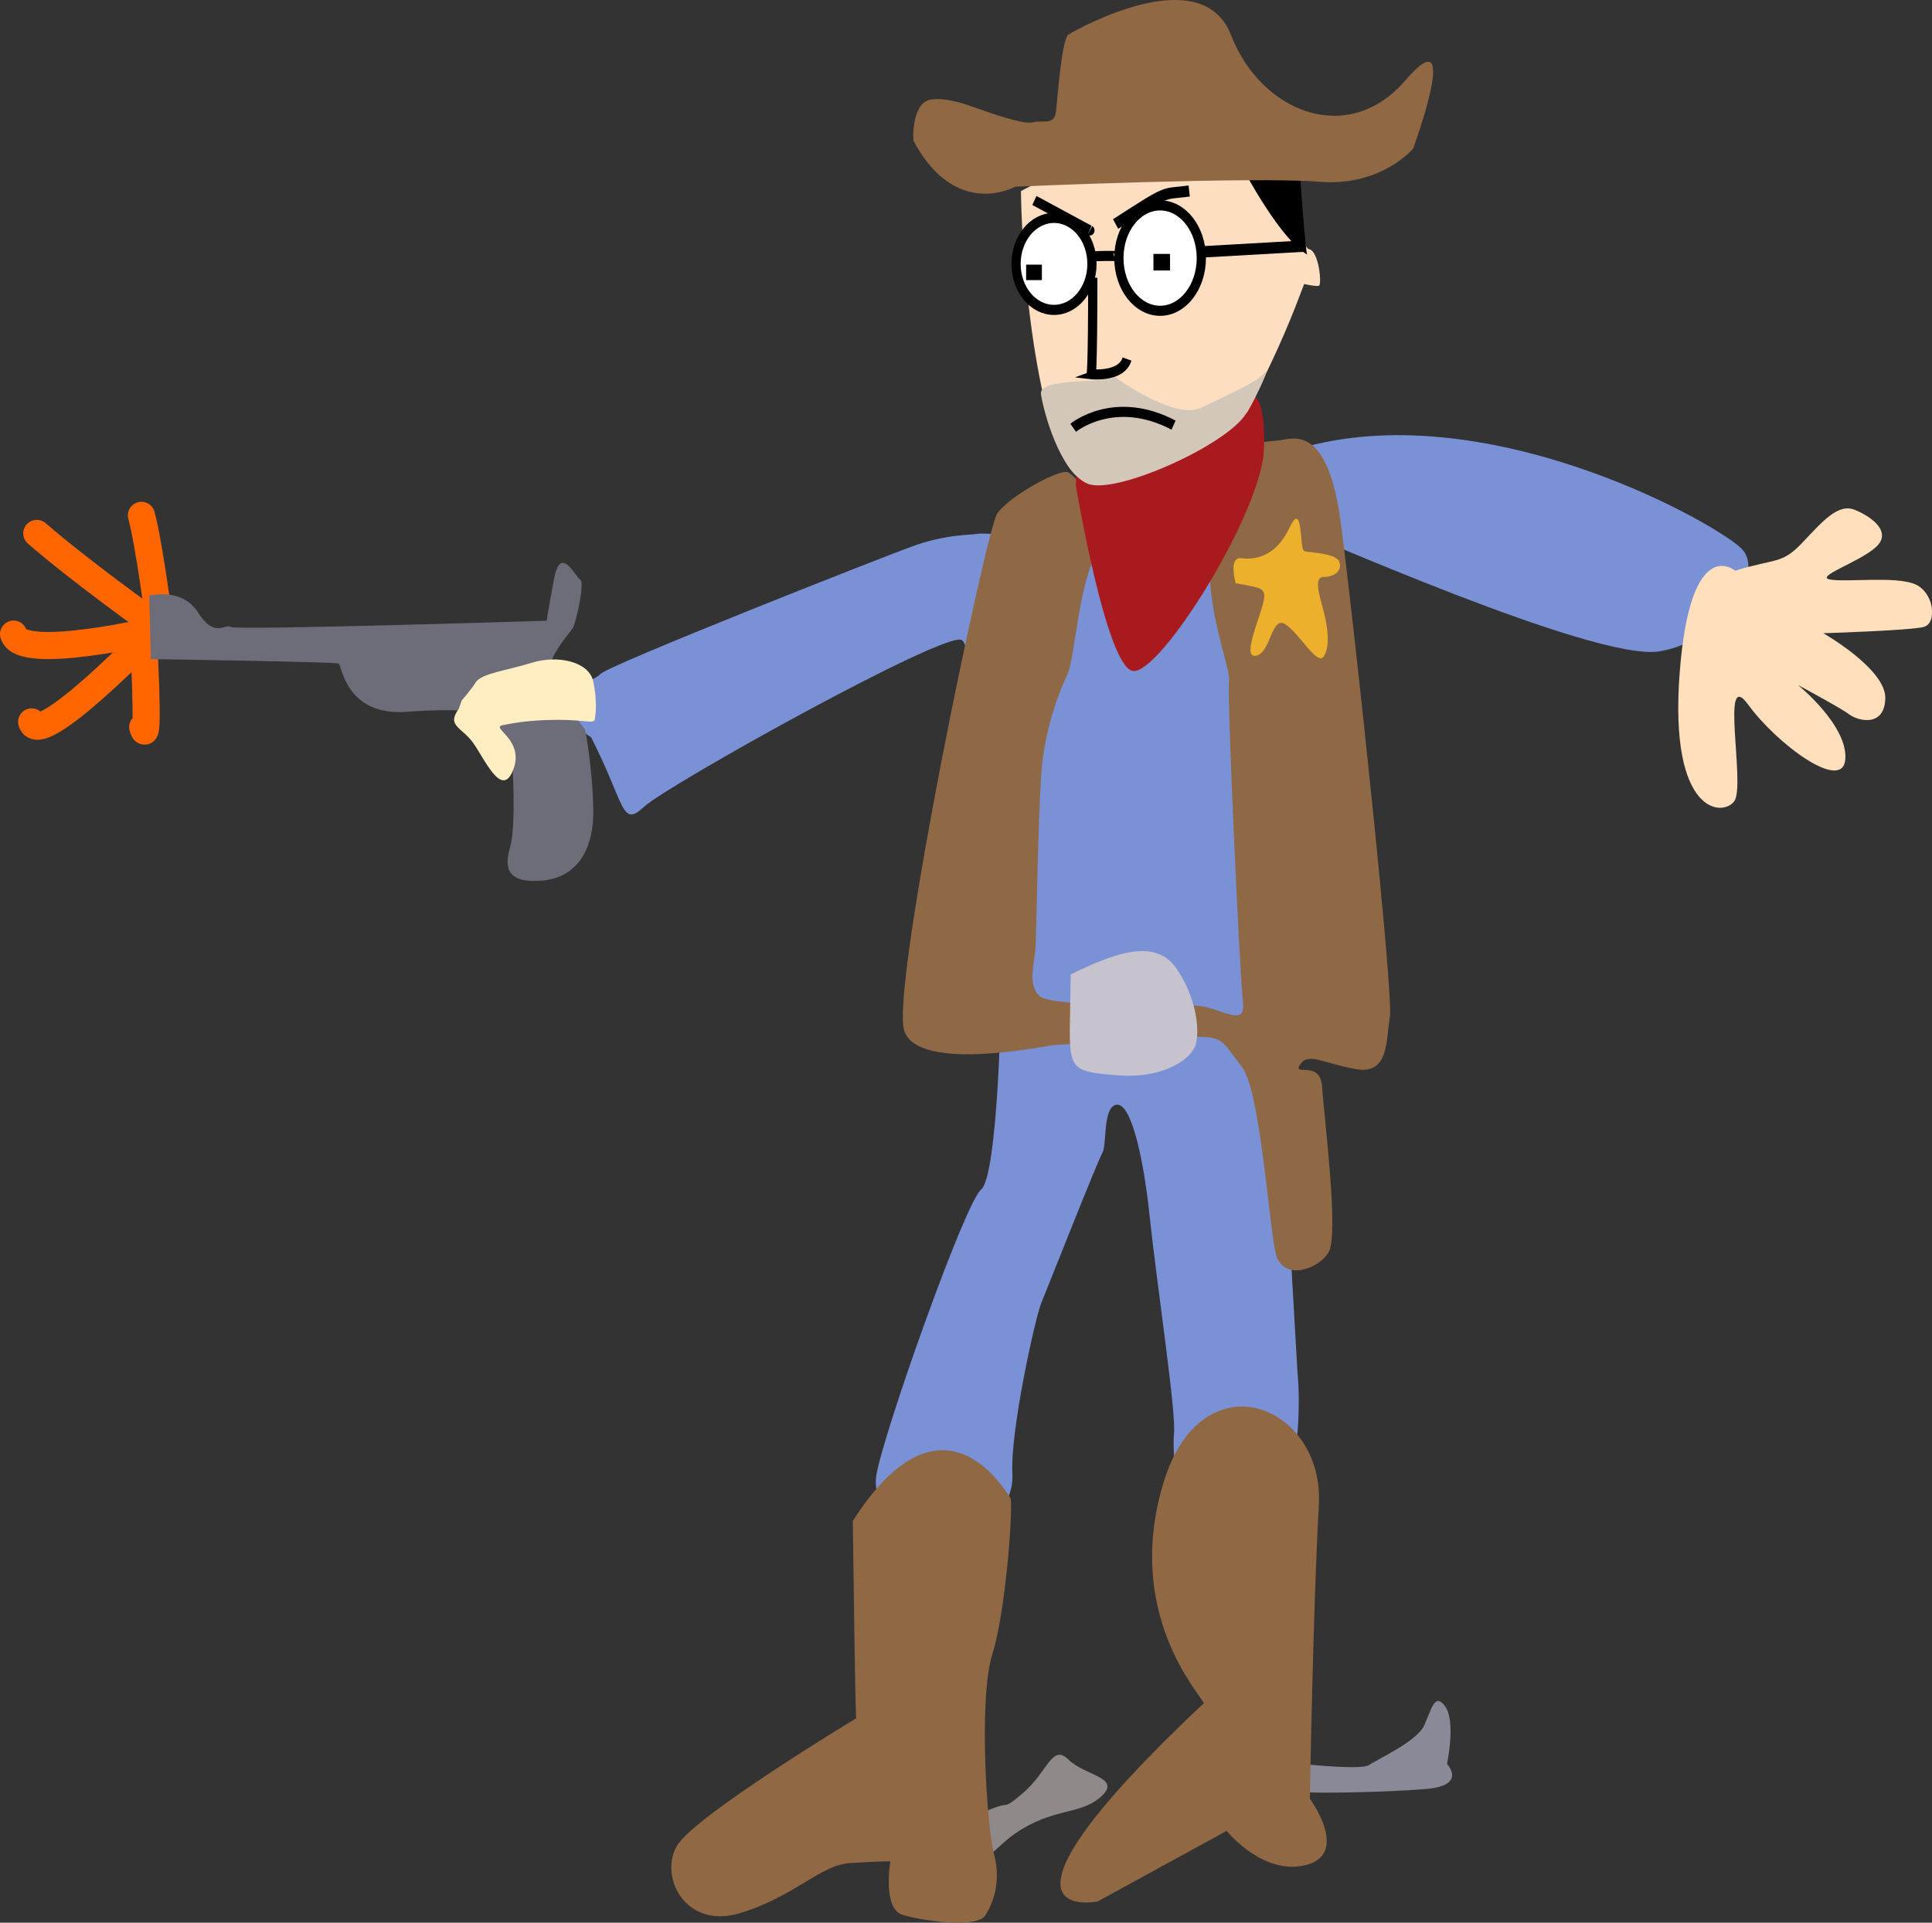 <?xml version="1.0" encoding="UTF-8" standalone="no"?>
<!-- Created with Inkscape (http://www.inkscape.org/) -->

<svg
   xmlns:dc="http://purl.org/dc/elements/1.1/"
   xmlns:cc="http://creativecommons.org/ns#"
   xmlns:rdf="http://www.w3.org/1999/02/22-rdf-syntax-ns#"
   xmlns:svg="http://www.w3.org/2000/svg"
   xmlns="http://www.w3.org/2000/svg"
   xmlns:sodipodi="http://sodipodi.sourceforge.net/DTD/sodipodi-0.dtd"
   xmlns:inkscape="http://www.inkscape.org/namespaces/inkscape"
   width="747.967"
   height="744.562"
   id="svg3829"
   version="1.1"
   inkscape:version="0.48.5 r10040"
   sodipodi:docname="Sartre_cowboy.svg">
  <rect width="100%" height="100%" fill="#333333" stroke="none"/>
  <defs
     id="defs3831" />
  <sodipodi:namedview
     id="base"
     pagecolor="#ffffff"
     bordercolor="#666666"
     borderopacity="1.0"
     inkscape:pageopacity="0.0"
     inkscape:pageshadow="2"
     inkscape:zoom="1"
     inkscape:cx="51.035721"
     inkscape:cy="492.98366"
     inkscape:document-units="px"
     inkscape:current-layer="layer1"
     showgrid="false"
     fit-margin-top="0"
     fit-margin-left="0"
     fit-margin-right="0"
     fit-margin-bottom="0"
     inkscape:window-width="1920"
     inkscape:window-height="1059"
     inkscape:window-x="0"
     inkscape:window-y="21"
     inkscape:window-maximized="0" />
  <g
     inkscape:label="Layer 1"
     inkscape:groupmode="layer"
     id="layer1"
     transform="translate(34.287,-142.938)">
    <path
       style="fill:#aa4400;stroke:#ff6600;stroke-width:10.5;stroke-linecap:round;stroke-linejoin:miter;stroke-miterlimit:4;stroke-opacity:1;stroke-dasharray:none"
       d="m 4,241.562 c 0,0 -4,-31 -7,-42"
       id="path3009"
       inkscape:connector-curvature="0"
       transform="translate(23.463,142.938)"
       sodipodi:nodetypes="cc" />
    <path
       style="fill:#aa4400;stroke:#ff6600;stroke-width:10.5;stroke-linecap:round;stroke-linejoin:miter;stroke-miterlimit:4;stroke-opacity:1;stroke-dasharray:none"
       d="m 20.963,384.5 c 0,0 3,51 0,40"
       id="path3009-6"
       inkscape:connector-curvature="0"
       sodipodi:nodetypes="cc" />
    <path
       style="fill:#aa4400;stroke:#ff6600;stroke-width:10.5;stroke-linecap:round;stroke-linejoin:miter;stroke-miterlimit:4;stroke-opacity:1;stroke-dasharray:none"
       d="m 27.963,386.5 c 0,0 -54,13 -57,2"
       id="path3009-2"
       inkscape:connector-curvature="0"
       sodipodi:nodetypes="cc" />
    <path
       style="fill:none;stroke:#ff6600;stroke-width:10.5;stroke-linecap:round;stroke-linejoin:miter;stroke-miterlimit:4;stroke-opacity:1;stroke-dasharray:none"
       d="m 23.963,383.5 c 0,0 -26.834,-19.13 -44,-34"
       id="path3009-0"
       inkscape:connector-curvature="0"
       sodipodi:nodetypes="cc" />
    <path
       style="fill:#aa4400;stroke:#ff6600;stroke-width:10.5;stroke-linecap:round;stroke-linejoin:miter;stroke-miterlimit:4;stroke-opacity:1;stroke-dasharray:none"
       d="m 25.963,386.5 c 0,0 -45,47 -48,36"
       id="path3009-00"
       inkscape:connector-curvature="0"
       sodipodi:nodetypes="cc" />
    <g
       transform="matrix(3.575,0,0,3.913,-835.048,-803.203)"
       id="g3837">
      <path
         inkscape:connector-curvature="0"
         id="path3785"
         d="m 334.55,260.707 c 0.177,11.049 2.74,28.108 7.071,28.638 4.331,0.53 14.849,-2.828 17.766,-7.601 2.917,-4.773 5.127,-10.165 5.127,-10.165 l 0.707,-1.679 c 0,0 1.237,0.265 1.591,0.177 0.354,-0.088 0,-3.447 -1.061,-3.624 -1.061,-0.177 -1.149,-6.983 -1.149,-6.983 l -13.7,-6.629 z"
         style="fill:#fddec1;fill-opacity:1;stroke:none" />
      <path
         inkscape:connector-curvature="0"
         id="path3787"
         d="m 365.546,266.982 c -2.798,-1.408 -6.703,-8.075 -6.703,-8.075 l 5.954,-0.407 0.033,1.333 c 0,0 0.521,6.778 0.716,7.149 z"
         style="fill:#000000;fill-opacity:1;stroke:none" />
      <path
         inkscape:connector-curvature="0"
         id="path2989"
         d="m 322.927,255.757 c -0.133,-0.928 0.044,-3.845 1.856,-4.11 1.812,-0.265 4.243,0.619 5.215,0.928 0.972,0.309 4.817,1.591 5.878,1.326 1.061,-0.265 2.298,0.354 2.475,-1.105 0.177,-1.458 0.619,-7.204 1.37,-7.601 0.751,-0.398 14.363,-7.513 17.589,0.088 3.226,7.601 12.64,11.093 18.871,4.464 6.231,-6.629 0.84,6.762 0.84,6.762 0,0 -3.491,3.801 -10.253,3.27 -6.762,-0.53 -32.836,0.486 -32.836,0.486 0,0 -6.408,3.315 -11.004,-4.508 z"
         style="fill:#906844;fill-opacity:1;stroke:none" />
      <path
         transform="translate(0.354,-0.53)"
         d="m 341.886,268.441 c 0,2.514 -1.84,4.552 -4.11,4.552 -2.27,0 -4.11,-2.038 -4.11,-4.552 0,-2.514 1.84,-4.552 4.11,-4.552 2.27,0 4.11,2.038 4.11,4.552 z"
         sodipodi:ry="4.552"
         sodipodi:rx="4.1100583"
         sodipodi:cy="268.44095"
         sodipodi:cx="337.77606"
         id="path3767"
         style="fill:#ffffff;fill-opacity:1;stroke:#000000;stroke-opacity:1"
         sodipodi:type="arc" />
      <path
         d="m 354.084,267.336 c 0,2.88 -1.998,5.215 -4.464,5.215 -2.465,0 -4.464,-2.335 -4.464,-5.215 0,-2.88 1.998,-5.215 4.464,-5.215 2.465,0 4.464,2.335 4.464,5.215 z"
         sodipodi:ry="5.2149124"
         sodipodi:rx="4.4636116"
         sodipodi:cy="267.33612"
         sodipodi:cx="349.62012"
         id="path3769"
         style="fill:#ffffff;fill-opacity:1;stroke:#000000;stroke-opacity:1"
         sodipodi:type="arc" />
      <rect
         y="268.485"
         x="335.611"
         height="0.53"
         width="0.707"
         id="rect3773"
         style="fill:#0001ff;fill-opacity:1;stroke:#000000;stroke-opacity:1" />
      <rect
         y="267.336"
         x="349.311"
         height="0.814"
         width="0.972"
         id="rect3775"
         style="fill:#0001ff;fill-opacity:1;stroke:#000000;stroke-width:0.827;stroke-opacity:1" />
      <path
         inkscape:connector-curvature="0"
         id="path3777"
         d="m 342.063,267.159 c 2.917,-0.088 2.828,0 2.828,0"
         style="fill:none;stroke:#000000;stroke-width:1px;stroke-linecap:butt;stroke-linejoin:miter;stroke-opacity:1" />
      <path
         sodipodi:nodetypes="cc"
         inkscape:connector-curvature="0"
         id="path3779"
         d="m 354.26,266.717 10.953,-0.568"
         style="fill:none;stroke:#000000;stroke-width:1.128px;stroke-linecap:butt;stroke-linejoin:miter;stroke-opacity:1" />
      <path
         inkscape:connector-curvature="0"
         id="path3781"
         d="m 342.328,269.281 c 0,9.458 -0.177,9.546 -0.177,9.546 0,0 3.27,0.354 3.889,-1.503"
         style="fill:none;stroke:#000000;stroke-width:1px;stroke-linecap:butt;stroke-linejoin:miter;stroke-opacity:1" />
      <path
         inkscape:connector-curvature="0"
         id="path3797"
         d="m 336.008,261.635 c 6.32,3.138 6.01,2.961 6.01,2.961"
         style="fill:none;stroke:#000000;stroke-width:1px;stroke-linecap:butt;stroke-linejoin:miter;stroke-opacity:1" />
      <path
         inkscape:connector-curvature="0"
         id="path3799"
         d="m 344.8,263.964 c 5.989,-3.527 4.909,-2.895 7.971,-3.263"
         style="fill:none;stroke:#000000;stroke-width:1.102px;stroke-linecap:butt;stroke-linejoin:miter;stroke-opacity:1" />
      <path
         inkscape:connector-curvature="0"
         id="path3805"
         d="m 288,314.75 c 3.75,6.75 3.25,9 5.75,6.875 2.5,-2.125 32.5,-17.375 34.375,-16.5 1.875,0.875 3.75,26.875 4.125,31.125 0.375,4.25 -0.25,22 -2,23.25 -1.75,1.25 -10.75,24.5 -11.375,28.375 -0.625,3.875 5.875,13.5 7.875,9.625 2,-3.875 7.125,-5.625 6.875,-9.875 -0.25,-4.25 2.5,-15.5 3.125,-16.875 0.625,-1.375 6.125,-14.125 6.625,-14.875 0.5,-0.75 0,-4.5 1.5,-4.75 1.5,-0.25 2.875,4.625 3.625,11.125 0.75,6.5 2.875,19.375 2.625,21.375 -0.25,2 0.625,14 3.875,12.75 3.25,-1.25 6.25,-1.25 8.25,-6.875 2,-5.625 1.25,-11.875 1.25,-11.875 0,0 -1.125,-17.375 -1.25,-21.125 -0.125,-3.75 -1.5,-8.25 -1.5,-12.625 0,-4.375 1.125,-49.875 1.875,-49.875 0.75,0 33.125,13.375 40.125,12.25 7,-1.125 11.375,-7.75 8.875,-10.125 -2.5,-2.375 -26.125,-14.625 -46.125,-10.375 -20,4.25 -29.625,9.125 -30.375,9.125 -0.75,0 -5.625,-0.375 -6.25,-0.25 -0.625,0.125 -3.375,0 -7.125,1.25 -3.75,1.25 -32.875,11.75 -33.75,12.625 -0.875,0.875 -5.375,1.75 -3.75,3.75 1.625,2 2.75,2.5 2.75,2.5 z"
         style="fill:#7a91d5;fill-opacity:1;stroke:none" />
      <path
         inkscape:connector-curvature="0"
         id="path3807"
         d="m 353.288,341.317 c 2.74,0 5.657,2.386 5.303,-0.354 -0.354,-2.74 -1.768,-30.848 -1.503,-31.82 0.265,-0.972 -2.74,-7.601 -1.945,-12.551 0.795,-4.95 0.884,-8.397 2.74,-9.811 1.856,-1.414 3.182,-1.237 4.685,-1.414 1.503,-0.177 5.215,-1.591 6.629,8.22 1.414,9.811 5.745,46.757 5.303,48.879 -0.442,2.121 0,5.745 -3.712,5.127 -3.712,-0.619 -5.127,-1.679 -6.01,-0.442 -0.884,1.237 2.21,-0.53 2.386,2.21 0.177,2.74 1.856,14.584 0.707,16.352 -1.149,1.768 -5.038,2.917 -5.745,0.088 -0.707,-2.828 -1.679,-16.087 -3.624,-18.385 -1.945,-2.298 -1.945,-2.917 -4.243,-3.005 -2.298,-0.088 -15.38,0.795 -15.998,0.795 -0.619,0 -14.849,2.828 -16.352,-1.414 -1.503,-4.243 8.839,-49.497 10.076,-51.177 1.237,-1.679 6.806,-4.508 7.69,-4.066 0.884,0.442 5.127,4.419 3.094,7.867 -2.033,3.447 -2.386,10.607 -3.182,12.109 -0.795,1.503 -2.475,5.303 -2.828,9.811 -0.354,4.508 -0.53,15.38 -0.619,17.059 -0.088,1.679 -0.972,3.977 0.53,5.038 1.503,1.061 16.617,0.884 16.617,0.884 z"
         style="fill:#8f6945;fill-opacity:1;stroke:none" />
      <path
         inkscape:connector-curvature="0"
         id="path3803"
         d="m 340.5,289.871 c 0,0 3.25,17.73 6.125,18.316 2.875,0.587 14.062,-15.709 14.25,-22.032 0.188,-6.323 -1.812,-5.215 -1.812,-5.215 l -18.5,7.366 z"
         style="fill:#a91a1e;fill-opacity:1;stroke:none" />
      <path
         sodipodi:nodetypes="csscssc"
         inkscape:connector-curvature="0"
         id="path3801"
         d="m 344.719,279.094 c 0,0 6.469,4.375 9.406,3.031 2.938,-1.344 5.906,-2.438 6.812,-3.438 0.906,-1 -1.75,3.938 -2,4.031 -2.125,3.156 -14.221,8.1 -17.188,6.938 -3.031,-1.188 -4.763,-7.202 -5.031,-8.844 -0.281,-1.719 7.094,-1.031 8,-1.719 z"
         style="fill:#d3c7b9;fill-opacity:1;stroke:none" />
      <path
         inkscape:connector-curvature="0"
         id="path3809"
         d="m 339.942,338.224 c 5.127,-2.298 9.281,-3.536 11.49,-0.53 2.21,3.005 2.475,6.187 2.033,7.513 -0.442,1.326 -3.359,3.359 -8.397,3.005 -5.038,-0.354 -5.303,-0.53 -5.215,-5.303 0.088,-4.773 0.088,-4.685 0.088,-4.685 z"
         style="fill:#c6c3ce;fill-opacity:1;stroke:none" />
      <path
         inkscape:connector-curvature="0"
         id="path3811"
         d="m 357.796,299.509 c 3.005,0.53 3.536,0.354 2.828,2.475 -0.707,2.121 -2.033,5.038 -0.53,4.685 1.503,-0.354 1.591,-3.977 3.094,-3.094 1.503,0.884 3.447,4.154 4.154,3.182 0.707,-0.972 0.442,-2.828 0,-4.419 -0.442,-1.591 -1.149,-3.447 0,-3.447 1.149,0 2.033,-0.619 1.679,-1.503 -0.354,-0.884 -3.27,-0.884 -3.801,-1.061 -0.53,-0.177 -0.088,-5.215 -1.591,-2.298 -1.503,2.917 -3.801,3.182 -5.215,3.005 -1.414,-0.177 -0.619,2.475 -0.619,2.475 z"
         style="fill:#ecb02c;fill-opacity:1;stroke:none" />
      <path
         inkscape:connector-curvature="0"
         id="path3813"
         d="m 411.89,298.272 c 4.419,-1.237 5.038,-0.619 7.248,-2.74 2.21,-2.121 3.889,-3.977 5.745,-3.27 1.856,0.707 4.066,2.21 2.21,3.712 -1.856,1.503 -6.718,2.917 -4.861,3.182 1.856,0.265 6.983,-0.354 9.104,0.442 2.121,0.795 2.475,3.889 0.972,4.243 -1.503,0.354 -10.872,0.619 -10.872,0.619 0,0 6.806,3.536 6.718,6.452 -0.088,2.917 -3.005,2.21 -3.889,1.591 -0.884,-0.619 -5.568,-2.917 -5.568,-2.917 0,0 5.392,3.977 5.127,7.336 -0.265,3.359 -7.425,-1.503 -10.518,-5.392 -3.094,-3.889 -0.265,7.955 -1.503,9.546 -1.237,1.591 -7.071,1.326 -5.922,-12.64 1.149,-13.965 6.01,-10.165 6.01,-10.165 z"
         style="fill:#ffdfbc;fill-opacity:1;stroke:none" />
      <path
         inkscape:connector-curvature="0"
         id="path3783"
         d="m 340.207,284.13 c 0,0 4.419,-3.359 10.872,-0.265"
         style="fill:none;stroke:#000000;stroke-width:1px;stroke-linecap:butt;stroke-linejoin:miter;stroke-opacity:1" />
      <path
         inkscape:connector-curvature="0"
         id="path3815"
         d="m 240.151,300.747 0.177,6.276 c 0,0 19.976,0.265 20.329,0.442 0.354,0.177 0.795,5.215 7.336,4.773 6.541,-0.442 8.927,0.177 8.927,0.177 0,0 2.386,3.801 2.475,4.154 0.088,0.354 0.53,6.894 -0.177,9.104 -0.707,2.21 -0.088,3.536 3.447,3.27 3.536,-0.265 5.657,-2.74 5.568,-7.071 -0.088,-4.331 -0.884,-7.867 -0.884,-7.867 0,0 -4.419,-5.303 -3.624,-6.894 0.795,-1.591 1.945,-2.652 2.298,-3.182 0.354,-0.53 1.326,-4.508 0.795,-4.773 -0.53,-0.265 -2.121,-3.536 -2.828,-0.088 -0.707,3.447 -0.795,4.154 -0.795,4.154 0,0 -33.588,0.972 -34.206,0.619 -0.619,-0.354 -1.768,1.149 -3.536,-1.414 -1.768,-2.563 -5.303,-1.679 -5.303,-1.679 z"
         style="fill:#6d6d79;fill-opacity:1;stroke:none" />
      <path
         inkscape:connector-curvature="0"
         id="path3821"
         d="m 364.867,416.359 c 1.237,0.088 6.629,0.619 7.425,0.088 0.795,-0.53 5.127,-2.298 5.922,-3.889 0.795,-1.591 1.149,-3.359 2.298,-1.856 1.149,1.503 0.177,5.657 0.177,5.657 0,0 2.21,2.121 -2.21,2.475 -4.419,0.354 -14.319,0.53 -14.142,0.177 0.177,-0.354 0.53,-2.652 0.53,-2.652 z"
         style="fill:#8a8997;fill-opacity:1;stroke:none" />
      <path
         inkscape:connector-curvature="0"
         id="path3819"
         d="m 328.981,421.839 c 5.215,-2.475 3.005,-0.442 5.745,-2.563 2.74,-2.121 3.182,-4.95 4.95,-3.359 1.768,1.591 5.657,1.768 3.712,3.536 -1.945,1.768 -4.508,1.326 -7.867,2.917 -3.359,1.591 -3.801,3.182 -4.773,2.828 -0.972,-0.354 -1.768,-3.359 -1.768,-3.359 z"
         style="fill:#8f8989;fill-opacity:1;stroke:none" />
      <path
         sodipodi:nodetypes="csssscssscc"
         inkscape:connector-curvature="0"
         id="path3817"
         d="m 273.65,311.972 c -1.326,1.679 0.354,1.768 1.591,3.359 1.237,1.591 3.031,5.375 4.243,2.828 1.503,-3.157 -2.475,-4.331 -1.061,-4.596 1.414,-0.265 3.182,-0.53 6.099,-0.53 2.917,0 3.801,0.442 3.889,-0.088 0.088,-0.53 0.265,-1.768 -0.177,-3.712 -0.442,-1.945 -3.801,-2.652 -6.629,-1.856 -2.828,0.795 -5.48,1.061 -6.099,1.945 -0.619,0.884 -1.503,1.768 -1.503,1.768 z"
         style="fill:#ffeec2;fill-opacity:1;stroke:none" />
      <path
         inkscape:connector-curvature="0"
         id="path3825"
         d="m 320.408,425.993 c 0,0 -0.884,4.685 1.326,5.303 2.21,0.619 8.043,1.326 8.927,0.088 0.884,-1.237 1.768,-3.359 0.972,-6.099 -0.795,-2.74 -1.679,-15.468 -0.177,-19.799 1.503,-4.331 2.298,-15.114 1.945,-15.468 -0.354,-0.354 -7.248,-11.756 -17.059,2.298 0.265,18.915 0.354,19.534 0.354,19.534 0,0 -17.324,9.546 -19.357,12.551 -2.033,3.005 0.795,8.397 6.806,6.718 6.01,-1.679 8.662,-4.773 11.932,-4.95 3.27,-0.177 4.331,-0.177 4.331,-0.177 z"
         style="fill:#906844;fill-opacity:1;stroke:none" />
      <path
         inkscape:connector-curvature="0"
         id="path3827"
         d="m 354.349,410.348 c -0.442,-0.972 -8.574,-8.839 -4.419,-21.655 4.154,-12.816 17.501,-7.867 16.882,2.033 -0.619,9.899 -0.972,29.08 -0.972,29.08 0,0 4.331,5.392 -0.354,6.541 -4.685,1.149 -8.662,-3.359 -8.662,-3.359 l -13.965,6.983 c 0,0 -14.496,2.74 11.49,-19.622 z"
         style="fill:#906844;fill-opacity:1;stroke:none" />
    </g>
  </g>
</svg>
